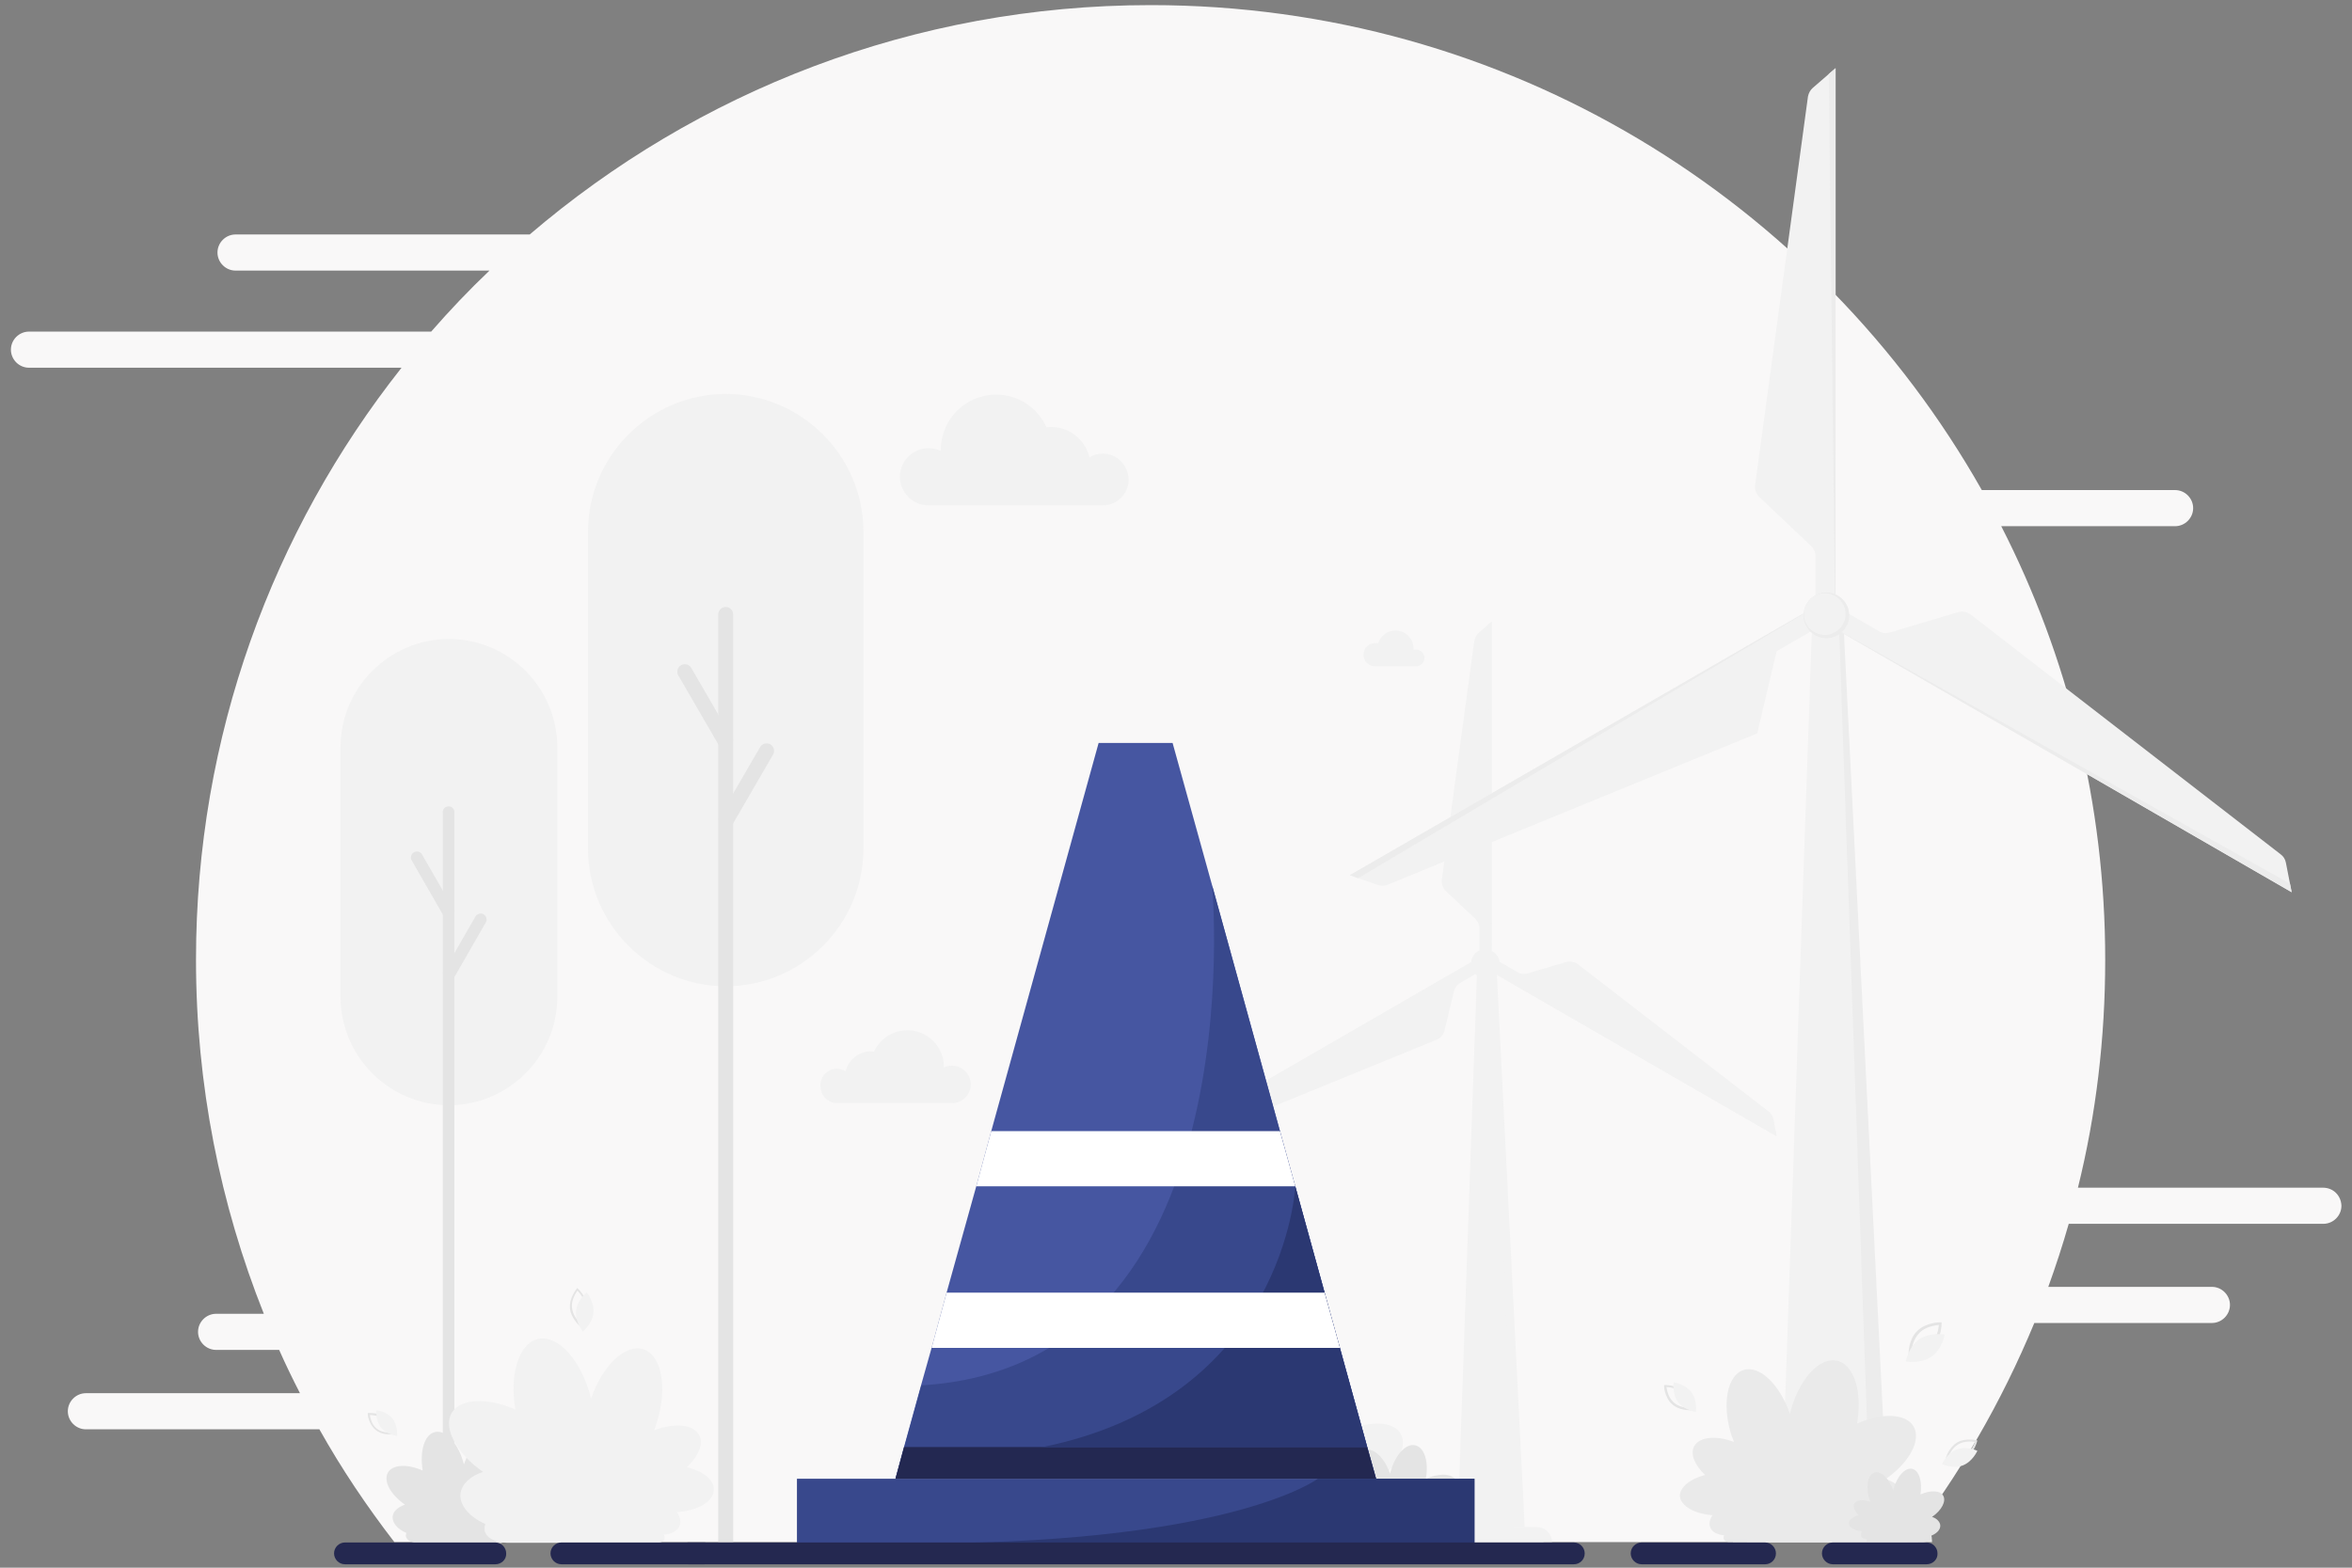 <?xml version="1.0" encoding="utf-8"?>
<!-- Generator: Adobe Illustrator 24.1.0, SVG Export Plug-In . SVG Version: 6.00 Build 0)  -->
<svg version="1.1" id="Layer_1" xmlns="http://www.w3.org/2000/svg" xmlns:xlink="http://www.w3.org/1999/xlink" x="0px" y="0px"
	 width="690px" height="460px" viewBox="0 0 690 460" style="enable-background:new 0 0 690 460;" xml:space="preserve">
<rect x="0" y="0" width="690" height="460" fill="#808080" stroke="none"/>
<style type="text/css">
	.st0{fill:#F9F8F8;}
	.st1{fill:#F2F2F2;}
	.st2{fill:#ECECEC;}
	.st3{fill:#E4E4E4;}
	.st4{fill:#EAEAEA;}
	.st5{fill:#4656A1;}
	.st6{fill:#38488C;}
	.st7{fill:#232851;}
	.st8{fill:#2B3872;}
	.st9{fill:#FFFFFF;}
	.st10{fill:#242850;}
</style>
<g>
	<g>
		<path class="st0" d="M681.5,348.5h-71.9c5.3-21.4,8-43.8,8-66.9c0-45.8-11-89.1-30.5-127.2h51c2.9,0,5.3-2.4,5.3-5.3v0
			c0-2.9-2.4-5.3-5.3-5.3h-56.7C533.3,58.8,442.2,1.5,337.6,1.5c-69.6,0-133.2,25.4-182.2,67.3H69.1c-2.9,0-5.3,2.4-5.3,5.3v0
			c0,2.9,2.4,5.3,5.3,5.3h74.5c-6,5.7-11.7,11.7-17.1,17.9H8.5c-2.9,0-5.3,2.4-5.3,5.3v0c0,2.9,2.4,5.3,5.3,5.3h109.3
			C80,155.7,57.5,216,57.5,281.6c0,36.7,7.1,71.8,19.9,103.9h-14c-2.9,0-5.3,2.4-5.3,5.3l0,0c0,2.9,2.4,5.3,5.3,5.3h18.5
			c1.9,4.3,4,8.6,6.1,12.7H25.2c-2.9,0-5.3,2.4-5.3,5.3l0,0c0,2.9,2.4,5.3,5.3,5.3h68.5c6.5,11.6,13.9,22.6,22,33.1h443.9
			c15.1-19.5,27.6-41.1,37.2-64.3h52.1c2.9,0,5.3-2.4,5.3-5.3l0,0c0-2.9-2.4-5.3-5.3-5.3h-48c2.2-6.1,4.2-12.2,6-18.5h74.7
			c2.9,0,5.3-2.4,5.3-5.3l0,0C686.8,350.8,684.5,348.5,681.5,348.5z"/>
		<g>
			<g>
				<path class="st1" d="M455.3,452.5h-33.9l0,0c0-2.4,2-4.4,4.4-4.4h25.1C453.3,448.1,455.3,450,455.3,452.5L455.3,452.5z"/>
				<polygon class="st1" points="447.3,448.1 429.4,448.1 435.2,282.6 439.1,285.2 				"/>
				<g>
					<path class="st1" d="M452.8,452.5h-33.9l0,0c0-2.4,2-4.4,4.4-4.4h25.1C450.8,448.1,452.8,450,452.8,452.5L452.8,452.5z"/>
					<g>
						<g>
							<path class="st1" d="M435.8,284.1l85.4,49.3l-0.9-4.9c-0.2-1-0.7-1.8-1.5-2.4L463,283c-1-0.8-2.4-1-3.6-0.7l-11.2,3.3
								c-1.1,0.3-2.2,0.2-3.1-0.4l-7.4-4.3L435.8,284.1z"/>
							<path class="st1" d="M434,281l-85.4,49.3l4.7,1.6c0.9,0.3,1.9,0.3,2.8-0.1l65.3-26.7c1.2-0.5,2.1-1.5,2.4-2.8l2.7-11.3
								c0.3-1.1,0.9-2,1.9-2.6l7.4-4.3L434,281z"/>
							<path class="st1" d="M437.6,281v-98.6l-3.7,3.2c-0.7,0.6-1.2,1.5-1.4,2.5L423,258c-0.2,1.3,0.3,2.6,1.2,3.5l8.5,8
								c0.8,0.8,1.3,1.8,1.3,2.9v8.6H437.6z"/>
							<polygon class="st1" points="444,448.1 427.6,448.1 433.4,282.6 438.2,282.6 							"/>
							
								<ellipse transform="matrix(0.23 -0.973 0.973 0.23 60.592 641.854)" class="st1" cx="435.8" cy="282.6" rx="4.2" ry="4.2"/>
						</g>
					</g>
				</g>
				<circle class="st1" cx="435.5" cy="282.4" r="3.8"/>
				<polygon class="st1" points="350.1,330.8 431.7,282.4 431.6,282.3 348.6,330.3 				"/>
				<rect x="427.6" y="447" class="st1" width="16.4" height="1.1"/>
				<polygon class="st1" points="436.4,183.4 437.5,278.9 437.6,278.9 437.6,182.4 				"/>
				<polygon class="st1" points="520.9,331.8 438.2,285.4 438.2,285.5 521.2,333.4 				"/>
			</g>
			<g>
				<path class="st2" d="M566.8,452.5h-54.3l0,0c0-3.9,3.2-7.1,7.1-7.1h40.1C563.6,445.4,566.8,448.6,566.8,452.5L566.8,452.5z"/>
				<polygon class="st2" points="553.9,445.4 525.3,445.4 534.6,180.6 540.9,184.7 				"/>
				<g>
					<path class="st1" d="M562.7,452.5h-54.3l0,0c0-3.9,3.2-7.1,7.1-7.1h40.1C559.6,445.4,562.7,448.6,562.7,452.5L562.7,452.5z"/>
					<g>
						<g>
							<path class="st1" d="M535.6,182.9l136.7,78.9l-1.7-8.7c-0.2-1-0.7-1.8-1.5-2.4l-91-70.4c-1-0.8-2.4-1-3.6-0.7l-20.1,6
								c-1.1,0.3-2.2,0.2-3.2-0.4l-12.8-7.4L535.6,182.9z"/>
							<path class="st1" d="M532.7,177.9L396,256.8l8.3,2.9c0.9,0.3,1.9,0.3,2.8-0.1l108.4-44.4l5.7-24.1l14.3-8.3L532.7,177.9z"/>
							<path class="st1" d="M538.5,177.9V20l-6.7,5.8c-0.7,0.6-1.2,1.5-1.4,2.5l-15.5,114c-0.2,1.3,0.3,2.6,1.2,3.5l15.2,14.4
								c0.8,0.8,1.3,1.8,1.3,2.9v14.8H538.5z"/>
							<polygon class="st1" points="548.7,445.4 522.5,445.4 531.7,180.6 539.4,180.6 							"/>
							
								<ellipse transform="matrix(0.383 -0.924 0.924 0.383 163.792 606.278)" class="st2" cx="535.6" cy="180.6" rx="6.7" ry="6.7"/>
						</g>
					</g>
				</g>
				
					<ellipse transform="matrix(0.383 -0.924 0.924 0.383 163.874 605.611)" class="st1" cx="535.1" cy="180.2" rx="6.1" ry="6.1"/>
				<polygon class="st2" points="398.4,257.7 529,180.2 528.9,180.1 396,256.8 				"/>
				<rect x="522.5" y="443.7" class="st2" width="26.2" height="1.7"/>
				<polygon class="st2" points="536.5,21.7 538.3,174.6 538.5,174.6 538.5,20 				"/>
				<polygon class="st2" points="671.8,259.3 539.4,185 539.4,185.1 672.3,261.8 				"/>
			</g>
		</g>
		<g>
			<g>
				<path class="st1" d="M131.7,324.3L131.7,324.3c-17.5,0-31.8-14.3-31.8-31.8v-73.2c0-17.5,14.3-31.8,31.8-31.8h0
					c17.5,0,31.8,14.3,31.8,31.8v73.2C163.5,310,149.2,324.3,131.7,324.3z"/>
				<path class="st3" d="M133.4,452.6h-3.5V238.3c0-1,0.8-1.7,1.7-1.7l0,0c1,0,1.7,0.8,1.7,1.7V452.6z"/>
				<path class="st3" d="M133.4,267.4l-9.6-16.7c-0.5-0.8-1.5-1.1-2.4-0.6c-0.8,0.5-1.1,1.5-0.6,2.4l9.6,16.7L133.4,267.4z"/>
				<path class="st3" d="M132.9,287.4l9.6-16.7c0.5-0.8,0.2-1.9-0.6-2.4c-0.8-0.5-1.9-0.2-2.4,0.6l-9.6,16.7L132.9,287.4z"/>
			</g>
			<g>
				<path class="st1" d="M212.9,289.4L212.9,289.4c-22.2,0-40.4-18.2-40.4-40.4v-93c0-22.2,18.2-40.4,40.4-40.4h0
					c22.2,0,40.4,18.2,40.4,40.4v93C253.3,271.3,235.1,289.4,212.9,289.4z"/>
				<path class="st3" d="M215.1,452.5h-4.4V180.3c0-1.2,1-2.2,2.2-2.2l0,0c1.2,0,2.2,1,2.2,2.2V452.5z"/>
				<path class="st3" d="M215.1,217.2L202.8,196c-0.6-1.1-2-1.4-3-0.8c-1.1,0.6-1.4,2-0.8,3l12.3,21.2L215.1,217.2z"/>
				<path class="st3" d="M214.5,242.6l12.3-21.2c0.6-1.1,0.2-2.4-0.8-3c-1.1-0.6-2.4-0.2-3,0.8l-12.3,21.2L214.5,242.6z"/>
			</g>
		</g>
		<g>
			<g>
				<g>
					<path class="st3" d="M151.3,440.6c1.9-1.7,2.7-3.7,2-5.1c-0.9-1.7-3.9-2-7.2-0.8c0.2-0.4,0.3-0.9,0.5-1.3
						c1.7-5.5,0.7-10.7-2.2-11.6c-2.9-0.9-6.5,2.6-8.3,7.9c-1.5-6-5.3-10.3-8.5-9.5c-3.1,0.7-4.5,5.6-3.6,11.3
						c-4.5-2-8.8-1.8-10.2,0.6c-1.4,2.5,0.8,6.5,5,9.4c-2,0.7-3.4,1.9-3.6,3.4c-0.2,1.9,1.4,3.8,4,4.9c-0.1,0.4-0.2,0.7-0.1,1.1
						c0.3,1.1,1.7,1.8,3.6,1.9v0h0.3c0,0,0,0,0,0h23.9v0c0.5-0.1,0.8-0.3,0.9-0.6c0.1-0.2,0-0.4-0.1-0.7c1.3-0.1,2.2-0.6,2.5-1.4
						c0.2-0.6,0.1-1.4-0.4-2.1c3.3-0.2,5.8-1.6,5.8-3.5C155.7,442.8,153.9,441.3,151.3,440.6z"/>
				</g>
				<g>
					<path class="st1" d="M201.5,430.5c3.4-3.2,5-6.9,3.6-9.4c-1.7-3.2-7.2-3.7-13.2-1.4c0.3-0.8,0.6-1.6,0.8-2.4
						c3.2-10.1,1.4-19.7-4-21.4c-5.3-1.6-12,4.8-15.3,14.5c-2.7-11.1-9.7-18.9-15.6-17.5c-5.6,1.3-8.4,10.4-6.6,20.7
						c-8.2-3.6-16.2-3.3-18.7,1c-2.6,4.5,1.5,11.9,9.2,17.3c-3.7,1.2-6.2,3.5-6.6,6.3c-0.4,3.5,2.6,6.9,7.3,9
						c-0.3,0.7-0.3,1.4-0.2,2c0.5,2.1,3.1,3.4,6.6,3.5v0h0.5c0,0,0,0,0,0h43.9v0c0.9-0.1,1.5-0.5,1.7-1.1c0.1-0.4,0.1-0.8-0.1-1.3
						c2.3-0.2,4-1.1,4.6-2.7c0.4-1.2,0.1-2.6-0.8-3.9c6-0.4,10.6-3,10.8-6.4C209.7,434.4,206.4,431.7,201.5,430.5z"/>
				</g>
			</g>
			<g>
				<path class="st4" d="M500.2,432.8c-3-2.9-4.4-6.1-3.2-8.4c1.5-2.8,6.4-3.3,11.7-1.3c-0.3-0.7-0.5-1.4-0.8-2.1
					c-2.8-9-1.2-17.5,3.6-19c4.7-1.5,10.7,4.3,13.6,12.9c2.4-9.9,8.6-16.9,13.9-15.6c5,1.2,7.4,9.2,5.8,18.4
					c7.3-3.2,14.4-3,16.6,0.9c2.3,4-1.3,10.6-8.2,15.4c3.3,1.1,5.5,3.1,5.8,5.6c0.4,3.1-2.3,6.1-6.5,8c0.2,0.6,0.3,1.2,0.2,1.8
					c-0.4,1.9-2.8,3-5.9,3.1v0h-0.5c0,0,0,0,0,0h-39.1v0c-0.8-0.1-1.3-0.4-1.5-0.9c-0.1-0.3-0.1-0.7,0.1-1.1c-2.1-0.2-3.6-1-4.1-2.4
					c-0.4-1.1-0.1-2.3,0.7-3.5c-5.3-0.4-9.4-2.7-9.6-5.7C492.9,436.3,495.9,433.9,500.2,432.8z"/>
			</g>
			<g>
				<path class="st3" d="M545.3,444.6c-1.2-1.2-1.8-2.5-1.3-3.4c0.6-1.1,2.6-1.3,4.7-0.5c-0.1-0.3-0.2-0.6-0.3-0.9
					c-1.1-3.6-0.5-7.1,1.5-7.7c1.9-0.6,4.3,1.7,5.5,5.2c1-4,3.5-6.8,5.6-6.3c2,0.5,3,3.7,2.4,7.5c3-1.3,5.8-1.2,6.7,0.4
					c0.9,1.6-0.5,4.3-3.3,6.2c1.3,0.4,2.2,1.3,2.4,2.3c0.2,1.3-0.9,2.5-2.6,3.2c0.1,0.2,0.1,0.5,0.1,0.7c-0.2,0.8-1.1,1.2-2.4,1.3v0
					H564c0,0,0,0,0,0h-15.8v0c-0.3,0-0.5-0.2-0.6-0.4c-0.1-0.1,0-0.3,0.1-0.5c-0.8-0.1-1.5-0.4-1.7-1c-0.2-0.4,0-0.9,0.3-1.4
					c-2.2-0.1-3.8-1.1-3.9-2.3C542.4,446,543.6,445,545.3,444.6z"/>
			</g>
			<g>
				<path class="st1" d="M353,433.9c-2.9-2.7-4.2-5.8-3-7.9c1.4-2.7,6.1-3.1,11.1-1.2c-0.3-0.6-0.5-1.3-0.7-2
					c-2.7-8.5-1.1-16.5,3.4-17.9c4.4-1.4,10.1,4,12.8,12.2c2.3-9.3,8.1-15.9,13.1-14.7c4.7,1.1,7,8.7,5.5,17.4
					c6.9-3,13.6-2.8,15.7,0.9c2.2,3.8-1.2,10-7.7,14.5c3.1,1,5.2,2.9,5.5,5.3c0.4,2.9-2.1,5.8-6.1,7.6c0.2,0.6,0.3,1.1,0.1,1.7
					c-0.4,1.8-2.6,2.8-5.6,3v0h-0.4c0,0,0,0,0,0h-36.8v0c-0.7-0.1-1.3-0.4-1.4-0.9c-0.1-0.3-0.1-0.7,0.1-1.1c-1.9-0.2-3.4-1-3.9-2.2
					c-0.4-1-0.1-2.1,0.7-3.3c-5-0.3-8.9-2.5-9-5.4C346.1,437.2,348.9,434.9,353,433.9z"/>
			</g>
			<g>
				<path class="st3" d="M394.4,442c-1.6-1.5-2.4-3.3-1.7-4.5c0.8-1.5,3.4-1.7,6.3-0.7c-0.1-0.4-0.3-0.7-0.4-1.1
					c-1.5-4.8-0.6-9.4,1.9-10.2c2.5-0.8,5.7,2.3,7.3,6.9c1.3-5.3,4.6-9,7.4-8.3c2.7,0.6,4,4.9,3.1,9.8c3.9-1.7,7.7-1.6,8.9,0.5
					c1.2,2.2-0.7,5.7-4.4,8.2c1.8,0.6,3,1.7,3.1,3c0.2,1.7-1.2,3.3-3.5,4.3c0.1,0.3,0.2,0.6,0.1,1c-0.2,1-1.5,1.6-3.1,1.7v0h-0.2
					c0,0,0,0,0,0h-20.9v0c-0.4-0.1-0.7-0.2-0.8-0.5c-0.1-0.2,0-0.4,0.1-0.6c-1.1-0.1-1.9-0.5-2.2-1.3c-0.2-0.6-0.1-1.2,0.4-1.9
					c-2.9-0.2-5-1.4-5.1-3C390.5,443.9,392.1,442.6,394.4,442z"/>
			</g>
		</g>
		<g>
			<path class="st1" d="M415.4,190.6c-0.3,0-0.5,0-0.7,0.1c0-0.1,0-0.2,0-0.4c0-2.9-2.4-5.3-5.3-5.3c-2.4,0-4.4,1.6-5.1,3.8
				c-0.3-0.1-0.6-0.1-0.9-0.1c-1.9,0-3.4,1.5-3.4,3.4c0,1.9,1.5,3.4,3.4,3.4c0.1,0,0.1,0,0.2,0v0h11.8c1.4,0,2.5-1.1,2.5-2.5
				C417.9,191.7,416.7,190.6,415.4,190.6z"/>
			<path class="st1" d="M323.5,133.1c-1.4,0-2.8,0.4-3.9,1.1c-1.2-5.1-5.7-8.9-11.2-8.9c-0.5,0-1,0-1.4,0.1
				c-2.5-5.7-8.2-9.6-14.8-9.6c-9,0-16.2,7.3-16.2,16.2c0,0.1,0,0.2,0,0.3c-1.1-0.5-2.3-0.8-3.6-0.8c-4.6,0-8.4,3.8-8.4,8.4
				c0,4.6,3.8,8.4,8.4,8.4h51.1c4.2,0,7.6-3.4,7.6-7.6C331,136.5,327.7,133.1,323.5,133.1z"/>
			<path class="st1" d="M245.5,313.6c0.9,0,1.8,0.3,2.6,0.7c0.8-3.3,3.8-5.8,7.4-5.8c0.3,0,0.6,0,0.9,0.1c1.7-3.7,5.4-6.3,9.8-6.3
				c5.9,0,10.7,4.8,10.7,10.7c0,0.1,0,0.1,0,0.2c0.7-0.3,1.5-0.5,2.4-0.5c3,0,5.5,2.5,5.5,5.5c0,3-2.5,5.5-5.5,5.5h-33.6
				c-2.8,0-5-2.2-5-5C240.5,315.9,242.8,313.6,245.5,313.6z"/>
		</g>
		<g>
			<g>
				<g>
					<g>
						<g>
							<g>
								<g>
									<path class="st3" d="M580.1,422.7l-0.1,0.3c0,0-0.2,0.8-0.7,1.8c-0.5,0.9-1.3,2.1-2.6,2.9c-1.3,0.8-2.8,0.9-3.8,0.9
										c-1.1,0-1.9-0.2-1.9-0.2l-0.3-0.1l0.1-0.3c0,0,0.2-0.8,0.7-1.8c0.5-0.9,1.3-2.1,2.6-2.9c1.3-0.8,2.8-0.9,3.8-0.9
										c1.1,0,1.9,0.2,1.9,0.2L580.1,422.7z M571.5,427.8c0.8,0.1,3.1,0.4,4.9-0.7c1.8-1.1,2.7-3.2,3-4c-0.8-0.1-3.1-0.4-4.9,0.7
										C572.6,424.9,571.8,427,571.5,427.8z"/>
								</g>
							</g>
						</g>
					</g>
				</g>
				<g>
					<g>
						<path class="st1" d="M575.8,430c-2.9,1.1-6.1-0.4-6.1-0.4s1.5-3.2,4.3-4.3c2.9-1.1,6.1,0.4,6.1,0.4S578.7,428.9,575.8,430z"/>
					</g>
				</g>
			</g>
			<g>
				<g>
					<g>
						<g>
							<g>
								<g>
									<path class="st3" d="M569.6,388l0,0.4c0,0,0,1-0.3,2.4c-0.3,1.2-0.9,3-2.3,4.3c-1.3,1.3-3.1,1.9-4.3,2.2
										c-1.3,0.3-2.3,0.3-2.4,0.3l-0.4,0l0-0.4c0,0,0-1,0.3-2.4c0.3-1.2,0.9-3,2.3-4.3c1.3-1.3,3.1-1.9,4.3-2.2
										c1.3-0.3,2.3-0.3,2.4-0.3L569.6,388z M560.7,396.8c1-0.1,3.9-0.4,5.7-2.3c1.9-1.8,2.3-4.7,2.4-5.7c-1,0.1-3.9,0.4-5.7,2.3
										C561.2,393,560.8,395.8,560.7,396.8z"/>
								</g>
							</g>
						</g>
					</g>
				</g>
				<g>
					<g>
						<path class="st1" d="M566.6,398.1c-3.2,2.2-7.5,1.4-7.5,1.4s0.8-4.3,3.9-6.5c3.2-2.2,7.5-1.4,7.5-1.4S569.8,395.9,566.6,398.1
							z"/>
					</g>
				</g>
			</g>
			<g>
				<g>
					<g>
						<g>
							<g>
								<g>
									<path class="st3" d="M169.3,377.9l0.2,0.2c0,0,0.7,0.6,1.3,1.5c0.6,0.8,1.4,2.2,1.5,3.7c0.1,1.6-0.4,3-0.9,3.9
										c-0.5,1-1,1.7-1.1,1.7l-0.2,0.2L170,389c0,0-0.7-0.6-1.3-1.5c-0.6-0.8-1.4-2.2-1.5-3.7c-0.1-1.6,0.4-3,0.9-3.9
										c0.5-1,1-1.7,1.1-1.7L169.3,377.9z M170.2,388.2c0.5-0.7,1.8-2.7,1.6-4.9c-0.2-2.2-1.8-3.9-2.4-4.6
										c-0.5,0.7-1.8,2.7-1.6,4.9C168,385.9,169.5,387.6,170.2,388.2z"/>
								</g>
							</g>
						</g>
					</g>
				</g>
				<g>
					<g>
						<path class="st1" d="M174.1,385.2c-0.3,3.2-3.1,5.5-3.1,5.5s-2.3-2.8-2-6s3.1-5.5,3.1-5.5S174.4,382,174.1,385.2z"/>
					</g>
				</g>
			</g>
			<g>
				<g>
					<g>
						<g>
							<g>
								<g>
									<path class="st3" d="M107.9,414.6l0.3,0c0,0,0.7,0,1.7,0.1c0.9,0.1,2.1,0.5,3.1,1.4c1,0.9,1.5,2,1.8,2.9
										c0.3,0.9,0.3,1.6,0.3,1.6l0,0.3l-0.3,0c0,0-0.7,0-1.7-0.1c-0.9-0.1-2.1-0.5-3.1-1.4c-1-0.9-1.5-2-1.8-2.9
										c-0.3-0.9-0.3-1.6-0.3-1.6L107.9,414.6z M114.5,420.4c-0.1-0.7-0.5-2.7-1.9-3.9c-1.4-1.2-3.4-1.3-4.1-1.3
										c0.1,0.7,0.5,2.7,1.9,3.9C111.8,420.3,113.8,420.4,114.5,420.4z"/>
								</g>
							</g>
						</g>
					</g>
				</g>
				<g>
					<g>
						<path class="st1" d="M115.1,416.2c1.7,2.1,1.4,5.1,1.4,5.1s-3.1-0.3-4.7-2.4c-1.7-2.1-1.4-5.1-1.4-5.1
							S113.4,414.1,115.1,416.2z"/>
					</g>
				</g>
			</g>
			<g>
				<g>
					<g>
						<g>
							<g>
								<g>
									<path class="st3" d="M488.2,406.4l0.3,0c0,0,0.8,0,1.9,0.2c1,0.2,2.4,0.7,3.4,1.7c1.1,1,1.6,2.4,1.9,3.3
										c0.3,1,0.3,1.8,0.3,1.9l0,0.3l-0.3,0c0,0-0.8,0-1.9-0.2c-1-0.2-2.4-0.7-3.4-1.7c-1.1-1-1.6-2.4-1.9-3.3
										c-0.3-1-0.3-1.8-0.3-1.9L488.2,406.4z M495.4,413.1c-0.1-0.8-0.5-3-2-4.4c-1.5-1.4-3.7-1.7-4.5-1.7c0.1,0.8,0.5,3,2,4.4
										C492.3,412.8,494.6,413.1,495.4,413.1z"/>
								</g>
							</g>
						</g>
					</g>
				</g>
				<g>
					<g>
						<path class="st1" d="M496.2,408.5c1.8,2.4,1.3,5.8,1.3,5.8s-3.4-0.5-5.2-2.9c-1.8-2.4-1.3-5.8-1.3-5.8
							S494.4,406.1,496.2,408.5z"/>
					</g>
				</g>
			</g>
		</g>
	</g>
	<g>
		<g>
			<polygon class="st5" points="403.7,433.9 262.7,433.9 265.2,424.6 270.2,406.5 273.3,395.5 277.7,379.3 286.4,348.1 290.8,331.9 
				322.3,218 344,218 355.6,259.8 375.5,331.9 380,348.1 388.6,379.3 393.1,395.5 401.1,424.6 			"/>
			<path class="st6" d="M403.7,433.9h-141l2.6-9.3l5-18.1c98.3-5.8,85.3-146.7,85.3-146.7l45.5,164.8L403.7,433.9z"/>
			<rect x="233.8" y="433.9" class="st6" width="198.7" height="18.9"/>
			<polygon class="st7" points="403.7,433.9 262.7,433.9 265.2,424.6 401.1,424.6 			"/>
			<path class="st8" d="M380,348.1c0,0-3,62.3-74.6,76.6l95.7-0.1L380,348.1z"/>
			<polygon class="st9" points="380,348.1 286.4,348.1 290.8,331.9 375.5,331.9 			"/>
			<polygon class="st9" points="393.1,395.5 273.3,395.5 277.7,379.3 388.6,379.3 			"/>
			<path class="st8" d="M386.6,433.9c0,0-26.3,19.9-123.9,18.9h169.9v-18.9L386.6,433.9z"/>
		</g>
		<g>
			<path class="st10" d="M461.7,459H201.9c-1.8,0-3.2-1.5-3.2-3.2l0,0c0-1.8,1.5-3.2,3.2-3.2h259.8c1.8,0,3.2,1.5,3.2,3.2l0,0
				C464.9,457.6,463.5,459,461.7,459z"/>
			<path class="st10" d="M206.7,459h-42c-1.8,0-3.2-1.5-3.2-3.2l0,0c0-1.8,1.5-3.2,3.2-3.2h42c1.8,0,3.2,1.5,3.2,3.2v0
				C210,457.6,208.5,459,206.7,459z"/>
			<path class="st10" d="M145.3,459h-44.1c-1.8,0-3.2-1.5-3.2-3.2l0,0c0-1.8,1.5-3.2,3.2-3.2h44.1c1.8,0,3.2,1.5,3.2,3.2v0
				C148.6,457.6,147.1,459,145.3,459z"/>
			<path class="st10" d="M517.8,459h-36.2c-1.8,0-3.2-1.5-3.2-3.2l0,0c0-1.8,1.5-3.2,3.2-3.2h36.2c1.8,0,3.2,1.5,3.2,3.2l0,0
				C521,457.6,519.6,459,517.8,459z"/>
			<path class="st10" d="M565.2,459h-27.5c-1.8,0-3.2-1.5-3.2-3.2l0,0c0-1.8,1.5-3.2,3.2-3.2h27.5c1.8,0,3.2,1.5,3.2,3.2l0,0
				C568.5,457.6,567,459,565.2,459z"/>
		</g>
	</g>
</g>
</svg>

